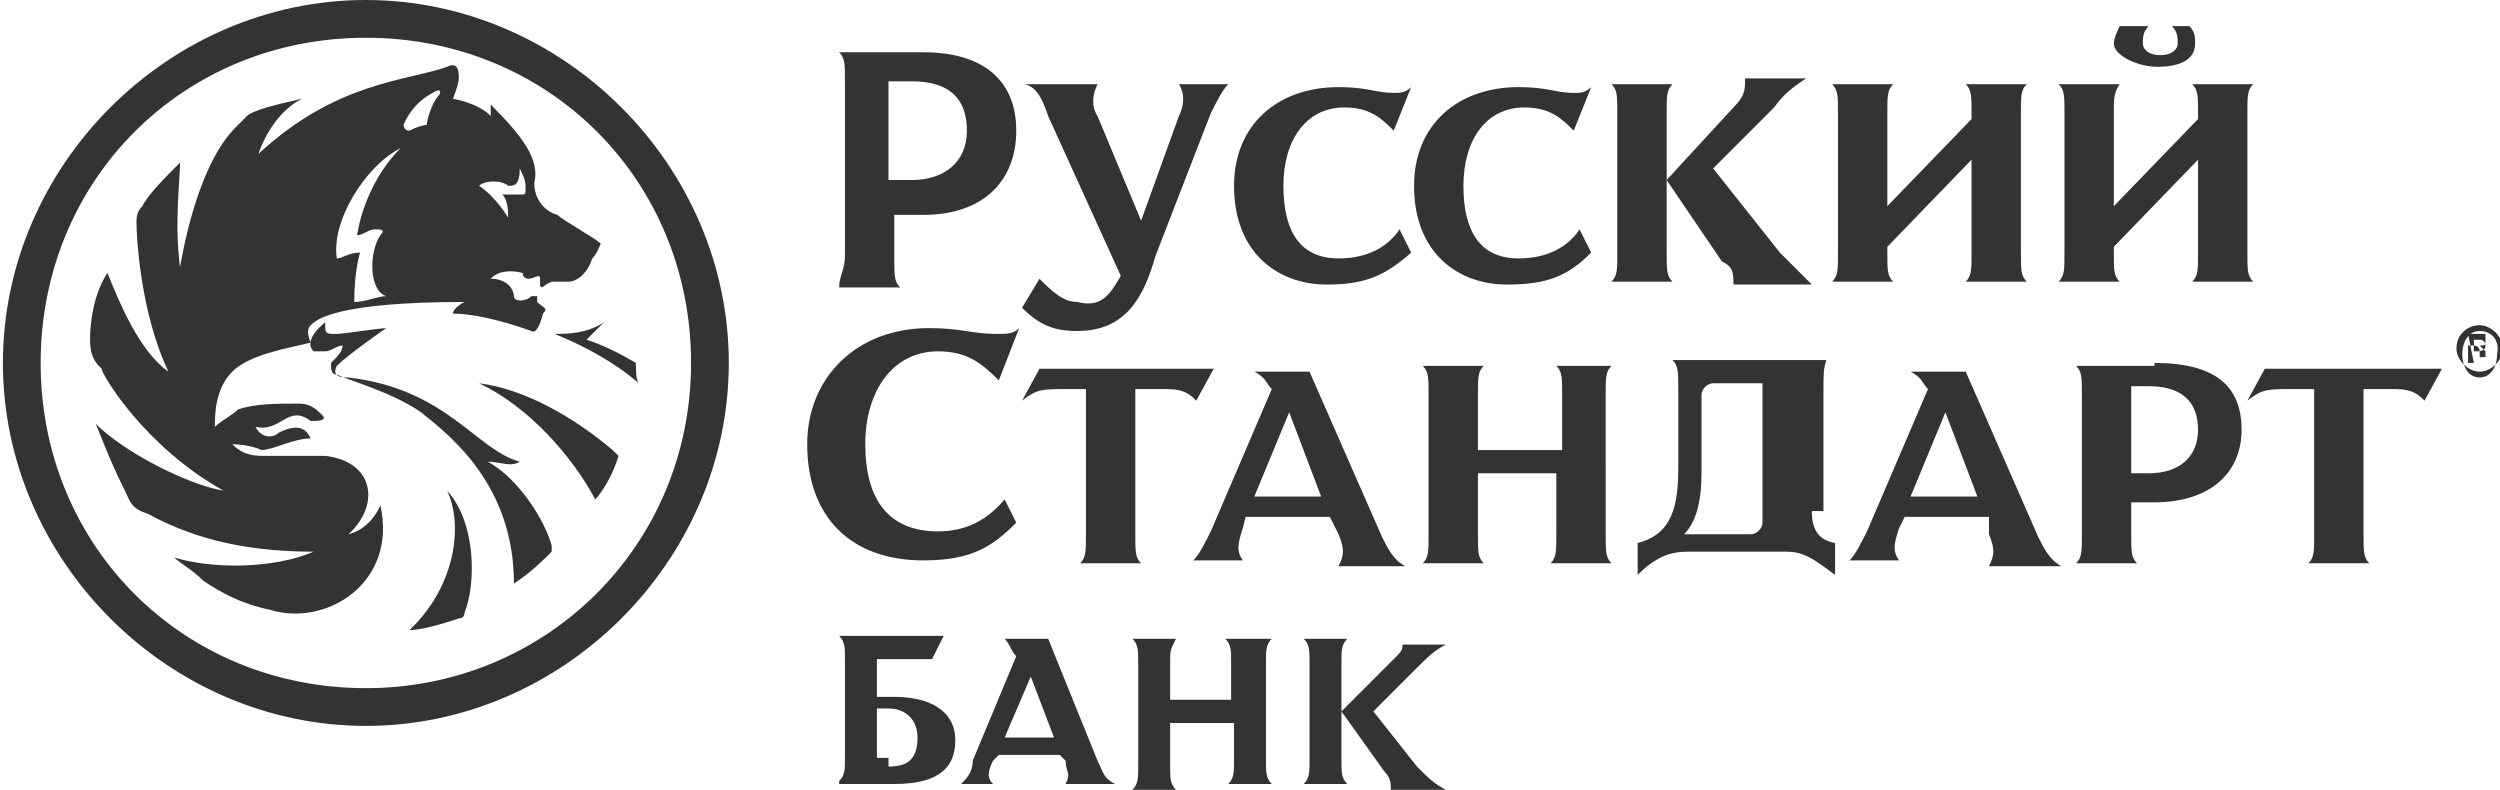 <svg xmlns="http://www.w3.org/2000/svg" viewBox="7.2 35.6 86.1 27.2">
  <path fill="#333" d="M36.3 38.4c0-.6 0-.8-.2-1H39c2.1 0 3.2 1 3.2 2.7 0 1.7-1.1 2.9-3.2 2.9h-1v1.5c0 .6 0 .8.2 1h-2.1c0-.4.2-.6.2-1.1v-6zm2.3 0h-.8v3.4h.8c1.1 0 1.9-.6 1.9-1.7s-.6-1.7-1.9-1.7zm7.2 6.7l-2.5-5.5c-.2-.6-.4-1-.8-1.1H45c-.2.4-.2.8 0 1.1l1.5 3.6 1.3-3.6c.2-.4.2-.8 0-1.1h1.7c-.2.2-.4.6-.6 1L47 44.4c-.4 1.4-1 2.6-2.7 2.6-.8 0-1.3-.2-1.9-.8l.6-1c.4.4.8.8 1.3.8.8.2 1.1-.2 1.5-.9zm7.1.3c-1.7 0-3.2-1.1-3.2-3.4 0-2.1 1.5-3.4 3.6-3.4 1 0 1.3.2 1.9.2.2 0 .4 0 .6-.2l-.6 1.5c-.4-.4-.8-.8-1.7-.8-1.3 0-2.1 1.1-2.1 2.7s.6 2.5 1.9 2.5c1 0 1.7-.4 2.1-1l.4.8c-.9.8-1.6 1.1-2.9 1.1zm6.2 0c-1.7 0-3.2-1.1-3.2-3.4 0-2.1 1.5-3.4 3.6-3.4 1 0 1.3.2 1.9.2.2 0 .4 0 .6-.2l-.6 1.5c-.4-.4-.8-.8-1.7-.8-1.3 0-2.1 1.1-2.1 2.7s.6 2.5 1.9 2.5c1 0 1.7-.4 2.1-1l.4.8c-.8.8-1.5 1.1-2.9 1.1zm5.5-3.6l2.3-2.5c.4-.4.4-.6.4-1h2.1c-.6.4-.8.6-1.1 1l-2.1 2.1 2.3 2.9 1.1 1.1h-2.7c0-.4 0-.6-.4-.8l-1.9-2.8v2.5c0 .6 0 .8.2 1h-2.1c.2-.2.2-.4.2-1v-4.8c0-.6 0-.8-.2-1h2.1c-.2.2-.2.4-.2 1v2.3zm10.5-2.3c0-.6 0-.8-.2-1H77c-.2.2-.2.4-.2 1v4.8c0 .6 0 .8.2 1h-2.1c.2-.2.2-.4.2-1v-3.2l-2.9 3v.2c0 .6 0 .8.2 1h-2.1c.2-.2.2-.4.2-1v-4.8c0-.6 0-.8-.2-1h2.1c-.2.2-.2.4-.2 1v3.2l2.9-3v-.2zm7.8 0c0-.6 0-.8-.2-1h2.1c-.2.2-.2.4-.2 1v4.8c0 .6 0 .8.2 1h-2.1c.2-.2.2-.4.2-1v-3.2l-2.9 3v.2c0 .6 0 .8.2 1h-2.1c.2-.2.2-.4.2-1v-4.8c0-.6 0-.8-.2-1h2.1c-.2.3-.2.5-.2 1v3.2l2.9-3v-.2zm-1.7-3c-.2.2-.2.4-.2.6s.2.4.6.4c.4 0 .6-.2.6-.4s0-.4-.2-.6h.6c.2.2.2.4.2.6 0 .6-.6.8-1.3.8s-1.5-.4-1.5-.8c0-.2.2-.6.2-.6h1zM41.6 48.7c-.6-.6-1.1-1-2.1-1-1.5 0-2.5 1.3-2.5 3.2s.8 3 2.5 3c1 0 1.7-.4 2.3-1.1l.4.8c-.8.8-1.5 1.3-3.2 1.3-2.5 0-4-1.5-4-4 0-2.3 1.7-4 4.2-4 1.1 0 1.5.2 2.3.2.4 0 .6 0 .8-.2l-.7 1.8zm2.3.3c-.8 0-1 0-1.5.4l.6-1.1h6l-.6 1.1c-.2-.2-.4-.4-1-.4h-1.1v5c0 .6 0 .8.2 1h-2.1c.2-.2.2-.4.2-1v-5h-.7zm9.1 4.4h-2.9l-.1.4c-.2.6-.2.8 0 1.1h-1.7c.2-.2.4-.6.6-1L51 49c-.2-.2-.2-.4-.6-.6h1.9l2.5 5.7c.2.4.4.8.8 1h-2.3c.2-.4.2-.6 0-1.1l-.3-.6zm-2.6-.7h2.3l-1.1-2.9-1.2 2.9zm10.6-.8h-2.9V54c0 .6 0 .8.2 1h-2.1c.2-.2.2-.4.2-1v-4.8c0-.6 0-.8-.2-1h2.1c-.2.2-.2.4-.2 1v1.9H61v-1.9c0-.6 0-.8-.2-1h1.9c-.2.2-.2.4-.2 1V54c0 .6 0 .8.2 1h-2.1c.2-.2.2-.4.2-1v-2.1h.2zm8.6 1.3c0 .6.2 1 .8 1.1v1.1c-.8-.6-1.1-.8-1.7-.8h-3.4c-.6 0-1.1.2-1.7.8v-1.1C64.8 54 65 53 65 51.7V49c0-.6 0-.8-.2-1h5.3c-.1.3-.1.5-.1 1v4.2h-.4zm-3.8-1.3c0 1-.2 1.7-.6 2.1h2.3c.2 0 .4-.2.4-.4v-4.8h-1.7c-.2 0-.4.2-.4.4v2.7zm9.9 1.5h-2.9l-.2.4c-.2.6-.2.8 0 1.1h-1.7c.2-.2.4-.6.6-1l2.1-4.9c-.2-.2-.2-.4-.6-.6h1.9l2.5 5.7c.2.4.4.8.8 1h-2.5c.2-.4.2-.6 0-1.1v-.6zm-2.7-.7h2.3l-1.1-2.9-1.2 2.9zm8.4-4.6c2.1 0 3 .8 3 2.3 0 1.5-1.1 2.5-3 2.5h-.8V54c0 .6 0 .8.2 1h-2.1c.2-.2.2-.4.2-1v-4.8c0-.6 0-.8-.2-1h2.7v-.1zm-.8.8v3h.6c1.1 0 1.7-.6 1.7-1.5 0-1-.6-1.5-1.7-1.5h-.6zM36.1 62.5c.2-.2.2-.4.2-.8v-3.4c0-.4 0-.6-.2-.8h3.6l-.4.8h-1.9v1.3h.6c1.1 0 2.1.4 2.1 1.5s-.8 1.5-2.1 1.5h-1.9v-.1zm1.7-.5c.6 0 1-.2 1-1 0-.6-.4-1-1-1h-.4v1.7h.4v.3zm5.9-.4h-2.1l-.2.2c-.2.4-.2.6 0 .8h-1.1c.2-.2.4-.4.4-.8l1.5-3.6c-.2-.2-.2-.4-.4-.6h1.5l1.7 4.2c.2.4.2.6.6.8h-1.7c.2-.4 0-.4 0-.8l-.2-.2zm-1.9-.6h1.7l-.8-2.1-.9 2.1zm7.8-.5h-2.1V62c0 .4 0 .6.2.8h-1.5c.2-.2.2-.4.2-.8v-3.6c0-.4 0-.6-.2-.8h1.5c-.2.4-.2.4-.2.8v1.3h2.1v-1.3c0-.4 0-.6-.2-.8H51c-.2.2-.2.4-.2.8v3.4c0 .4 0 .6.2.8h-1.5c.2-.2.2-.4.2-.8v-1.3zm3.8-.4l1.7-1.7c.4-.4.4-.4.4-.6H57c-.4.2-.6.4-1 .8l-1.5 1.5L56 62c.4.4.6.6 1 .8h-1.9c0-.2 0-.4-.2-.6l-1.5-2.1v1.7c0 .4 0 .6.2.8h-1.5c.2-.2.2-.4.2-.8v-3.4c0-.4 0-.6-.2-.8h1.5c-.2.2-.2.4-.2.8v1.7zM86.1 49c-.8 0-1 0-1.5.4l.6-1.1h6.1l-.6 1.1c-.2-.2-.4-.4-1-.4h-1.1v5c0 .6 0 .8.2 1h-2.1c.2-.2.2-.4.2-1v-5h-.8zm6.3-1.3c.2 0 .4 0 .4-.2 0 0 0-.2-.2-.2h-.2v.4zm0 .4l-.2-1h.6v.2c0 .2 0 .2-.2.2l.2.2v.2h-.2v-.2s0-.2-.2-.2h-.2v.6h.2zm.2-1.1c-.4 0-.6.4-.6.8s.2.8.6.8c.4 0 .6-.4.6-.8.1-.5-.2-.8-.6-.8zm0-.2c.4 0 .8.4.8.8s-.4.8-.8.8-.8-.4-.8-.8c0-.5.4-.8.8-.8zM19.8 59.3c-6.3 0-11.2-4.9-11.2-11.2s4.9-11.2 11.2-11.2S31 41.8 31 48.1s-5 11.2-11.2 11.2m0-23.7c-6.8 0-12.5 5.7-12.5 12.5S13 60.6 19.8 60.6s12.5-5.7 12.5-12.5-5.7-12.5-12.5-12.5zm2.8 16.9c1 1.1 1 3.2.6 4.2 0 0 0 .2-.2.2-.6.2-1.3.4-1.7.4 1.5-1.4 1.9-3.5 1.3-4.8zm5.7-1.4c-1.3-1.1-3-2.1-4.6-2.3 1.7.8 3.2 2.5 4 4 .2-.2.6-.8.8-1.5l-.2-.2zm.8-3s0-.2 0 0c-1-.6-1.7-.8-1.7-.8l.6-.6c-.6.4-1.3.4-1.7.4 1 .4 2.1 1 2.9 1.7-.1-.1-.1-.5-.1-.7zM24 51.5c.4 0 .8.2 1.1 0-1.5-.4-2.5-2.5-5.9-2.9-.2 0-.6 0-.4-.4.4-.4 1.7-1.3 1.7-1.3-.2 0-1.5.2-1.7.2-.4 0-.4 0-.4-.4 0 0-.8.6-.4 1h.4c.2 0 .4-.2.6-.2 0 .2-.2.4-.4.6 0 .2 0 .4.2.4.4.2 1.9.6 2.9 1.3 1 .8 3.2 2.5 3.2 5.9.6-.4 1-.8 1.3-1.1v-.2c-.2-.8-1.1-2.3-2.2-2.9zm3.6-7c-.2.6-.6.8-.8.8h-.6l-.2.1c-.2.2-.2 0-.2 0v-.2c0-.2-.2 0-.4 0s-.2-.2-.2-.2c-.8-.2-1.1.2-1.1.2.6 0 .8.4.8.6s.4.2.6 0h.2v.2c.2.2.4.2.2.4-.2.8-.4.6-.4.6-1.1-.4-2.1-.6-2.7-.6 0-.2.4-.4.4-.4-4.4 0-5.1.6-5.3.8-.2.2 0 .6 0 .6-.8.2-2.1.4-2.7 1-.6.6-.6 1.5-.6 1.9.2-.2.6-.4.8-.6.6-.2 1.3-.2 2.1-.2.4 0 .6.2.8.4.2.2-.2.2-.4.2-.8-.6-1 .4-1.9.2.2.4.6.4.8.2.8-.4 1 0 1.1.2-.6 0-1.3.4-1.7.4-.4-.2-1-.2-1-.2.4.4.8.4 1.1.4h2.1c1.7.2 1.9 1.7.8 2.7.8-.2 1.1-1 1.1-1 .6 2.7-1.9 4.2-3.8 3.6-1-.2-1.7-.6-2.3-1-.4-.4-.8-.6-1-.8 1.3.4 3.4.4 4.8-.2-2.7 0-4.4-.6-5.7-1.3-.6-.2-.6-.4-.8-.8-.4-.8-.6-1.3-1-2.3 1 1 3.2 2.1 4.4 2.3-2.7-1.5-4.2-4-4.2-4.2-.2-.2-.4-.4-.4-1 0-.8.2-1.7.6-2.3.4 1 1.1 2.7 2.1 3.4-1-2.1-1.1-4.8-1.1-5.1 0-.2 0-.4.2-.6.2-.4.8-1 1.3-1.5 0 .6-.2 2.1 0 3.6.4-2.3 1.1-4 1.9-4.8l.4-.4c.2-.2 1-.4 1.9-.6-.8.4-1.3 1.3-1.5 1.9 2.7-2.5 5.1-2.5 6.5-3 .4-.2.4.2.4.4s-.2.7-.2.7c1 .2 1.3.6 1.3.6v-.4c1.1 1.1 1.7 1.9 1.5 2.7 0 .6.4 1 .8 1.1.2.2 1.3.8 1.5 1 0-.1-.1.3-.3.5zm-5.5-5.7c-.4.2-.8.6-1 1.1 0 0 0 .2.2.2.4-.2.6-.2.6-.2 0-.2.2-.8.4-1 .1-.1.1-.3-.2-.1zm3 2.6c0 .6-.2.6-.4.6-.2-.2-.8-.2-1 0 .6.4 1 1.1 1 1.1 0-.2 0-.6-.2-.8h.6c.2 0 .2 0 .2-.2s0-.3-.2-.7zm-6.3 3.1c.2 0 .4-.2.8-.2 0 0-.2.6-.2 1.7.4 0 .8-.2 1.1-.2-.6-.2-.6-1.5-.2-2.1.2-.2 0-.2-.2-.2s-.4.2-.6.2c0 0 .2-1.7 1.5-3-1.2.6-2.4 2.5-2.2 3.8z"/>
</svg>
